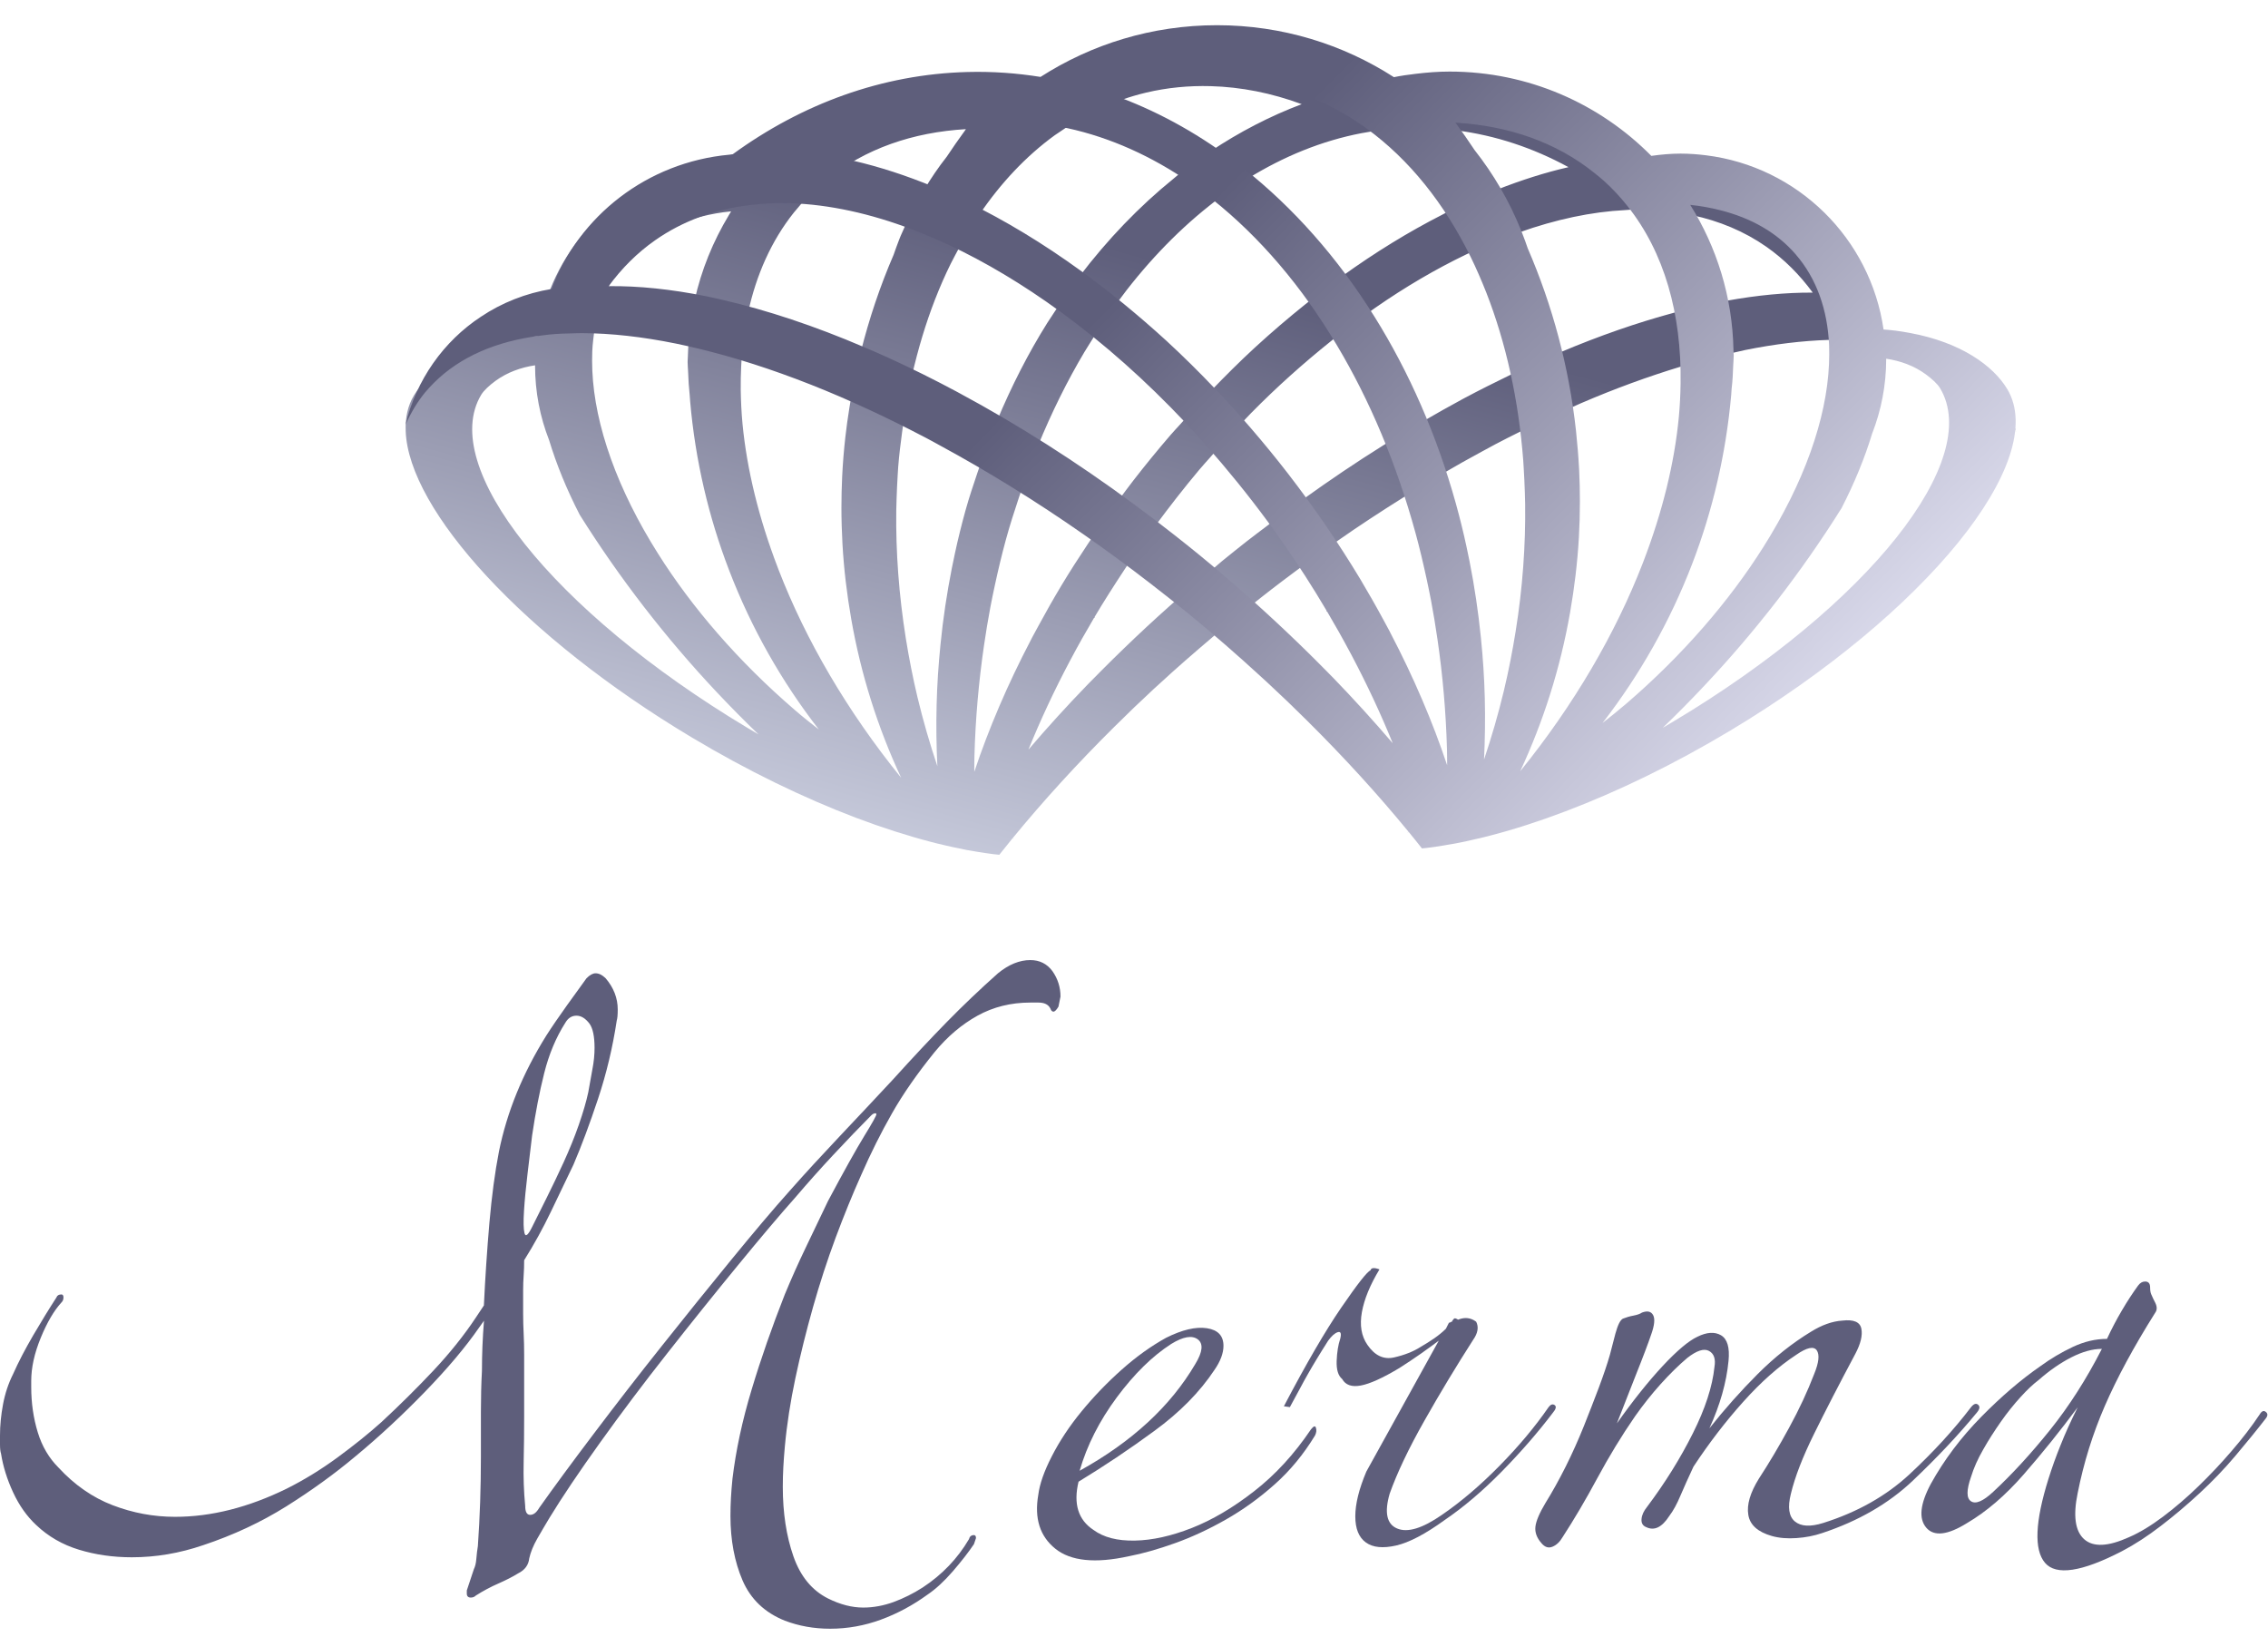 <svg width="73" height="53" viewBox="0 0 73 53" fill="none" xmlns="http://www.w3.org/2000/svg">
<path d="M34.134 32.068L34.069 32.392C34.004 32.501 33.949 32.553 33.908 32.553C33.865 32.553 33.832 32.52 33.81 32.455C33.745 32.324 33.617 32.261 33.421 32.261H33.162C32.536 32.261 31.969 32.403 31.463 32.683C30.956 32.964 30.496 33.353 30.087 33.849C29.526 34.541 29.066 35.2 28.712 35.824C28.355 36.45 28.026 37.11 27.724 37.799C27.443 38.425 27.168 39.101 26.898 39.823C26.629 40.547 26.387 41.291 26.169 42.059C25.953 42.827 25.763 43.587 25.602 44.342C25.442 45.099 25.327 45.832 25.262 46.545C25.24 46.782 25.224 47.006 25.213 47.21C25.202 47.414 25.196 47.627 25.196 47.842C25.196 48.684 25.311 49.43 25.537 50.078C25.763 50.726 26.136 51.178 26.653 51.437C27.043 51.631 27.419 51.729 27.786 51.729C28.11 51.729 28.434 51.669 28.759 51.552C29.083 51.432 29.396 51.277 29.698 51.083C30.324 50.672 30.82 50.154 31.188 49.528C31.209 49.441 31.264 49.397 31.348 49.397C31.392 49.397 31.414 49.43 31.414 49.495L31.348 49.689C31.174 49.947 30.948 50.239 30.668 50.563C30.387 50.887 30.117 51.135 29.859 51.309C29.382 51.655 28.881 51.925 28.353 52.118C27.824 52.312 27.28 52.41 26.719 52.41C26.201 52.41 25.714 52.323 25.262 52.151C24.614 51.892 24.162 51.459 23.9 50.854C23.641 50.25 23.511 49.558 23.511 48.782C23.511 48.588 23.516 48.392 23.527 48.199C23.538 48.005 23.554 47.798 23.576 47.583C23.685 46.676 23.889 45.72 24.192 44.718C24.494 43.712 24.851 42.694 25.259 41.656C25.474 41.138 25.7 40.632 25.94 40.133C26.177 39.638 26.414 39.139 26.653 38.643C27.171 37.671 27.56 36.976 27.819 36.554C28.078 36.132 28.208 35.9 28.208 35.857C28.208 35.835 28.198 35.824 28.176 35.824C28.132 35.824 28.089 35.846 28.045 35.889C27.677 36.257 27.274 36.679 26.83 37.153C26.387 37.627 25.983 38.082 25.616 38.513C25.098 39.095 24.472 39.836 23.737 40.733C23.001 41.629 22.252 42.563 21.487 43.535C20.719 44.508 19.997 45.469 19.317 46.417C18.636 47.368 18.091 48.177 17.683 48.847C17.552 49.062 17.424 49.285 17.293 49.511C17.163 49.738 17.078 49.95 17.035 50.144C17.013 50.359 16.893 50.522 16.678 50.628C16.503 50.737 16.294 50.843 16.046 50.953C15.798 51.061 15.556 51.189 15.316 51.342C15.273 51.386 15.218 51.407 15.155 51.407C15.068 51.407 15.025 51.364 15.025 51.277V51.178L15.251 50.498C15.294 50.41 15.322 50.299 15.332 50.157C15.343 50.015 15.36 49.882 15.381 49.751C15.447 48.822 15.479 47.861 15.479 46.869C15.479 46.374 15.479 45.892 15.479 45.428C15.479 44.965 15.49 44.527 15.512 44.115C15.512 43.857 15.518 43.593 15.528 43.323C15.539 43.053 15.556 42.778 15.578 42.498L15.417 42.724C14.984 43.35 14.401 44.042 13.668 44.797C12.933 45.554 12.19 46.243 11.433 46.869C10.763 47.431 10.025 47.964 9.213 48.474C8.404 48.98 7.514 49.397 6.541 49.721C5.784 49.98 5.019 50.111 4.243 50.111C3.638 50.111 3.072 50.029 2.544 49.868C2.015 49.708 1.555 49.443 1.168 49.076C0.866 48.795 0.618 48.444 0.422 48.022C0.226 47.599 0.098 47.185 0.033 46.774C0.011 46.709 0 46.613 0 46.483V46.191C0 45.867 0.033 45.532 0.098 45.186C0.163 44.84 0.27 44.516 0.422 44.214C0.594 43.824 0.812 43.41 1.07 42.966C1.329 42.525 1.577 42.119 1.816 41.751C1.838 41.686 1.893 41.653 1.977 41.653C2.021 41.653 2.043 41.686 2.043 41.751C2.043 41.817 2.021 41.871 1.977 41.912C1.74 42.171 1.517 42.549 1.313 43.045C1.108 43.544 1.005 44.007 1.005 44.437V44.63C1.005 45.148 1.076 45.635 1.215 46.088C1.353 46.542 1.577 46.918 1.879 47.221C2.397 47.782 2.979 48.188 3.627 48.436C4.276 48.684 4.943 48.809 5.635 48.809C6.8 48.809 7.998 48.506 9.229 47.902C9.79 47.621 10.335 47.286 10.866 46.897C11.395 46.507 11.866 46.131 12.274 45.764C12.857 45.224 13.412 44.674 13.941 44.113C14.469 43.552 14.929 42.98 15.316 42.397L15.575 42.007C15.618 41.1 15.678 40.215 15.752 39.351C15.828 38.488 15.929 37.723 16.06 37.053C16.318 35.778 16.825 34.538 17.582 33.326C17.775 33.024 17.999 32.7 18.246 32.354C18.494 32.008 18.704 31.716 18.878 31.479C18.987 31.37 19.082 31.319 19.17 31.319C19.279 31.319 19.385 31.373 19.494 31.479C19.752 31.782 19.883 32.117 19.883 32.484C19.883 32.656 19.872 32.776 19.851 32.841C19.72 33.705 19.521 34.541 19.251 35.353C18.982 36.162 18.718 36.87 18.459 37.475C18.222 37.973 17.98 38.48 17.729 38.997C17.481 39.515 17.195 40.035 16.871 40.553C16.871 40.727 16.866 40.888 16.855 41.038C16.844 41.19 16.838 41.351 16.838 41.522V42.269C16.838 42.484 16.844 42.702 16.855 42.917C16.866 43.132 16.871 43.361 16.871 43.598V45.573C16.871 46.069 16.866 46.562 16.855 47.046C16.844 47.531 16.86 48.002 16.904 48.455C16.904 48.648 16.958 48.746 17.064 48.746C17.173 48.746 17.269 48.67 17.356 48.52C17.83 47.85 18.418 47.052 19.121 46.123C19.823 45.194 20.55 44.254 21.307 43.304C22.062 42.353 22.803 41.435 23.527 40.55C24.251 39.665 24.881 38.918 25.422 38.314C25.918 37.752 26.455 37.17 27.026 36.565C27.598 35.96 28.176 35.345 28.759 34.718C29.385 34.026 29.957 33.416 30.474 32.888C30.992 32.359 31.542 31.834 32.125 31.316C32.47 31.035 32.816 30.894 33.162 30.894C33.464 30.894 33.701 31.014 33.876 31.251C34.047 31.496 34.134 31.765 34.134 32.068ZM19.137 33.718C19.137 33.351 19.082 33.092 18.976 32.942C18.846 32.771 18.707 32.683 18.554 32.683C18.402 32.683 18.285 32.76 18.197 32.91C17.895 33.383 17.669 33.925 17.517 34.53C17.364 35.135 17.236 35.805 17.127 36.538C17.084 36.905 17.035 37.314 16.98 37.769C16.926 38.224 16.887 38.621 16.866 38.967C16.844 39.313 16.849 39.55 16.882 39.681C16.915 39.812 16.996 39.746 17.124 39.488C17.255 39.229 17.41 38.916 17.593 38.548C17.775 38.18 17.96 37.799 18.143 37.398C18.325 36.998 18.489 36.6 18.628 36.2C18.767 35.8 18.87 35.451 18.935 35.146C18.979 34.909 19.023 34.666 19.066 34.416C19.115 34.168 19.137 33.936 19.137 33.718Z" fill="#5E5E7B"/>
<path d="M42.327 46.191C41.959 46.796 41.529 47.319 41.03 47.763C40.532 48.207 40.009 48.583 39.459 48.896C38.909 49.209 38.361 49.463 37.822 49.656C37.283 49.849 36.785 49.991 36.332 50.078C35.254 50.315 34.464 50.234 33.969 49.836C33.47 49.435 33.288 48.858 33.419 48.103C33.462 47.758 33.606 47.343 33.857 46.856C34.105 46.371 34.423 45.889 34.813 45.415C35.202 44.941 35.633 44.492 36.109 44.069C36.583 43.647 37.06 43.309 37.533 43.048C38.051 42.789 38.489 42.686 38.846 42.74C39.203 42.795 39.38 42.983 39.38 43.307C39.38 43.544 39.282 43.805 39.089 44.083C38.615 44.797 37.972 45.448 37.16 46.041C36.352 46.635 35.535 47.18 34.715 47.679C34.543 48.392 34.704 48.91 35.2 49.234C35.524 49.471 35.965 49.585 36.529 49.574C37.09 49.563 37.7 49.427 38.359 49.169C39.018 48.91 39.688 48.515 40.366 47.986C41.047 47.458 41.657 46.793 42.196 45.995C42.283 45.886 42.335 45.87 42.356 45.946C42.381 46.025 42.37 46.104 42.327 46.191ZM38.473 43.892C38.71 43.503 38.737 43.239 38.555 43.1C38.372 42.961 38.086 43.007 37.697 43.247C37.092 43.636 36.51 44.208 35.948 44.963C35.387 45.72 34.987 46.507 34.75 47.327C36.433 46.396 37.675 45.252 38.473 43.892Z" fill="#5E5E7B"/>
<path d="M41.324 45.252C42.038 43.89 42.653 42.833 43.17 42.078C43.688 41.324 44.001 40.923 44.11 40.88C44.132 40.793 44.227 40.782 44.401 40.847C44.099 41.346 43.911 41.803 43.835 42.223C43.759 42.645 43.819 42.994 44.012 43.274C44.249 43.62 44.535 43.756 44.87 43.68C45.205 43.604 45.491 43.492 45.728 43.34C45.877 43.252 46.025 43.163 46.166 43.064C46.305 42.966 46.43 42.866 46.539 42.757L46.637 42.563C46.659 42.563 46.675 42.558 46.686 42.547C46.697 42.536 46.714 42.531 46.735 42.531C46.735 42.509 46.757 42.476 46.801 42.432C46.822 42.411 46.866 42.422 46.931 42.465C47.147 42.378 47.34 42.4 47.514 42.531C47.601 42.702 47.569 42.898 47.416 43.114C46.877 43.955 46.351 44.824 45.845 45.72C45.338 46.616 44.965 47.401 44.728 48.068C44.554 48.673 44.636 49.046 44.971 49.185C45.306 49.327 45.785 49.18 46.411 48.746C47.038 48.316 47.659 47.785 48.274 47.158C48.889 46.532 49.412 45.906 49.845 45.279C49.911 45.192 49.976 45.17 50.039 45.214C50.104 45.257 50.082 45.344 49.973 45.472C49.497 46.099 48.952 46.725 48.337 47.352C47.721 47.978 47.111 48.496 46.507 48.907C45.88 49.362 45.357 49.637 44.935 49.733C44.513 49.828 44.189 49.798 43.963 49.634C43.737 49.471 43.623 49.193 43.623 48.793C43.623 48.392 43.742 47.913 43.979 47.352L46.31 43.141C46.136 43.272 45.943 43.41 45.728 43.563C45.513 43.715 45.284 43.865 45.047 44.018C44.508 44.342 44.091 44.53 43.8 44.584C43.508 44.639 43.309 44.568 43.2 44.375C43.07 44.266 43.013 44.072 43.023 43.792C43.034 43.511 43.072 43.274 43.138 43.078C43.181 42.907 43.154 42.836 43.056 42.868C42.958 42.901 42.857 42.994 42.748 43.143C42.596 43.38 42.473 43.582 42.375 43.743C42.277 43.903 42.185 44.061 42.1 44.211C42.013 44.364 41.926 44.519 41.842 44.68C41.754 44.84 41.648 45.042 41.517 45.279L41.324 45.252Z" fill="#5E5E7B"/>
<path d="M63.637 45.445C63.032 46.181 62.34 46.913 61.564 47.649C60.788 48.384 59.816 48.945 58.65 49.332C58.392 49.419 58.117 49.474 57.825 49.493C57.534 49.514 57.27 49.493 57.033 49.427C56.578 49.297 56.325 49.071 56.273 48.746C56.218 48.422 56.333 48.033 56.613 47.581C56.937 47.085 57.261 46.54 57.585 45.944C57.91 45.35 58.179 44.772 58.394 44.211C58.544 43.843 58.571 43.59 58.476 43.451C58.378 43.312 58.157 43.358 57.812 43.598C57.251 43.966 56.684 44.467 56.112 45.105C55.54 45.742 55.006 46.439 54.508 47.194C54.337 47.562 54.195 47.875 54.086 48.133C53.977 48.392 53.86 48.61 53.729 48.782C53.492 49.15 53.244 49.267 52.983 49.139C52.874 49.095 52.825 49.008 52.836 48.88C52.847 48.749 52.907 48.621 53.013 48.49C53.596 47.714 54.086 46.924 54.486 46.126C54.887 45.328 55.118 44.614 55.183 43.988C55.227 43.729 55.167 43.555 55.006 43.47C54.846 43.383 54.611 43.459 54.309 43.696C54.029 43.933 53.743 44.214 53.451 44.538C53.16 44.862 52.885 45.208 52.626 45.576C52.193 46.202 51.79 46.867 51.412 47.567C51.033 48.27 50.66 48.902 50.295 49.463C50.208 49.612 50.102 49.716 49.971 49.77C49.84 49.825 49.723 49.787 49.614 49.656C49.462 49.484 49.399 49.305 49.421 49.122C49.443 48.94 49.552 48.684 49.745 48.362C49.96 48.016 50.175 47.63 50.393 47.197C50.608 46.766 50.802 46.333 50.976 45.9C51.147 45.469 51.311 45.053 51.461 44.652C51.61 44.252 51.73 43.903 51.817 43.598C51.861 43.427 51.921 43.198 51.994 42.917C52.071 42.637 52.15 42.476 52.237 42.432C52.346 42.389 52.457 42.356 52.577 42.334C52.694 42.312 52.787 42.28 52.852 42.236C53.024 42.171 53.144 42.198 53.209 42.318C53.274 42.438 53.253 42.648 53.144 42.95C53.1 43.081 53.035 43.258 52.95 43.484C52.863 43.71 52.768 43.961 52.659 44.23C52.55 44.5 52.444 44.775 52.335 45.056C52.226 45.336 52.131 45.584 52.043 45.802C52.561 45.069 53.054 44.453 53.517 43.955C53.98 43.459 54.353 43.146 54.633 43.015C54.936 42.865 55.189 42.849 55.393 42.966C55.597 43.086 55.679 43.361 55.636 43.792C55.57 44.483 55.366 45.205 55.02 45.962C55.516 45.336 56.036 44.753 56.575 44.214C57.114 43.675 57.686 43.22 58.291 42.852C58.637 42.637 58.972 42.517 59.296 42.495C59.663 42.452 59.868 42.539 59.911 42.754C59.955 42.969 59.889 43.239 59.718 43.563C59.2 44.535 58.757 45.393 58.389 46.14C58.021 46.886 57.773 47.526 57.643 48.068C57.534 48.501 57.577 48.798 57.773 48.959C57.969 49.12 58.269 49.136 58.68 49.008C59.78 48.662 60.709 48.139 61.466 47.436C62.221 46.733 62.88 46.017 63.441 45.282C63.528 45.173 63.601 45.148 63.667 45.2C63.735 45.257 63.724 45.339 63.637 45.445Z" fill="#5E5E7B"/>
<path d="M72.931 45.641C72.629 46.031 72.299 46.434 71.943 46.856C71.586 47.278 71.202 47.676 70.793 48.054C70.382 48.433 69.968 48.784 69.546 49.106C69.124 49.43 68.71 49.7 68.299 49.915C67.003 50.585 66.177 50.708 65.821 50.288C65.464 49.866 65.502 48.964 65.935 47.583C66.044 47.237 66.172 46.875 66.325 46.499C66.474 46.12 66.659 45.717 66.875 45.284C66.314 46.041 65.736 46.758 65.142 47.439C64.549 48.12 63.939 48.643 63.312 49.011C62.686 49.4 62.248 49.449 62 49.158C61.752 48.866 61.801 48.398 62.147 47.749C62.577 46.973 63.119 46.254 63.767 45.595C64.415 44.936 65.053 44.391 65.679 43.958C66.003 43.721 66.349 43.517 66.717 43.342C67.084 43.17 67.449 43.083 67.817 43.083C67.967 42.759 68.13 42.451 68.302 42.16C68.473 41.868 68.647 41.604 68.819 41.367C68.884 41.28 68.958 41.237 69.045 41.237C69.154 41.237 69.206 41.302 69.206 41.43C69.206 41.517 69.217 41.588 69.238 41.64C69.26 41.694 69.282 41.743 69.304 41.787L69.369 41.917C69.434 42.048 69.434 42.154 69.369 42.242C68.677 43.342 68.138 44.342 67.749 45.238C67.359 46.134 67.068 47.068 66.875 48.041C66.722 48.776 66.793 49.272 67.084 49.531C67.376 49.79 67.855 49.768 68.525 49.465C68.871 49.316 69.238 49.092 69.625 48.801C70.012 48.509 70.39 48.185 70.758 47.828C71.126 47.471 71.483 47.096 71.826 46.695C72.171 46.295 72.474 45.903 72.733 45.513C72.798 45.404 72.863 45.38 72.926 45.431C72.997 45.483 72.997 45.554 72.931 45.641ZM67.653 43.405C67.351 43.405 67.022 43.497 66.665 43.68C66.308 43.862 65.957 44.108 65.614 44.41C65.439 44.541 65.246 44.723 65.031 44.96C64.816 45.197 64.603 45.461 64.399 45.753C64.195 46.044 64.004 46.341 63.833 46.644C63.658 46.946 63.53 47.237 63.443 47.518C63.291 47.951 63.291 48.215 63.443 48.31C63.593 48.409 63.833 48.305 64.157 48.003C64.761 47.442 65.371 46.777 65.987 46.011C66.6 45.246 67.155 44.377 67.653 43.405Z" fill="#5E5E7B"/>
<path d="M64.877 13.869C64.73 13.259 64.485 12.69 64.164 12.169C63.606 11.627 62.712 11.148 61.484 10.919C61.138 10.854 60.858 10.821 60.632 10.807C60.566 10.363 60.455 9.936 60.308 9.527C60.264 9.519 60.223 9.505 60.18 9.5C59.303 7.152 57.108 5.422 54.463 5.18C54.425 5.174 54.387 5.169 54.349 5.164C54.346 5.161 54.341 5.158 54.338 5.155C54.259 5.153 54.18 5.147 54.099 5.147C53.777 5.147 53.464 5.177 53.156 5.221C51.745 3.796 49.869 2.837 47.775 2.581C47.451 2.549 47.127 2.524 46.797 2.516C46.669 2.513 46.541 2.513 46.413 2.516C45.86 2.519 45.316 2.557 44.776 2.63C44.665 2.644 44.553 2.658 44.441 2.677C42.856 1.661 40.98 1.059 38.968 1.021C36.955 1.059 35.079 1.661 33.494 2.677C33.382 2.658 33.27 2.647 33.159 2.63C33.129 2.649 33.096 2.666 33.066 2.685C32.84 2.638 32.609 2.609 32.377 2.579C32.097 2.546 31.811 2.524 31.522 2.516C31.44 2.513 31.359 2.508 31.277 2.508C30.898 2.508 30.528 2.538 30.16 2.581C28.066 2.837 26.19 3.793 24.779 5.221C24.471 5.177 24.158 5.147 23.837 5.147C23.755 5.147 23.676 5.153 23.597 5.155C23.404 5.164 23.21 5.18 23.02 5.202C20.514 5.512 18.453 7.223 17.628 9.527C17.48 9.938 17.369 10.363 17.303 10.807C17.077 10.821 16.8 10.854 16.451 10.919C15.22 11.148 14.329 11.627 13.771 12.169C13.583 12.352 13.434 12.54 13.322 12.725C13.126 13.055 13.041 13.441 13.058 13.866C13.058 13.869 13.058 13.872 13.058 13.874C13.153 16.421 16.857 20.494 22.257 23.724C24.063 24.805 25.863 25.674 27.543 26.312C28.393 26.633 29.21 26.895 29.983 27.096C30.038 27.11 30.09 27.123 30.144 27.137C30.237 27.162 30.329 27.181 30.422 27.203C30.509 27.221 30.596 27.243 30.683 27.262H30.686C30.828 27.292 30.969 27.322 31.108 27.35C31.163 27.36 31.214 27.369 31.269 27.377C31.326 27.388 31.383 27.399 31.44 27.407C31.623 27.437 31.802 27.464 31.977 27.486C32.039 27.494 32.102 27.499 32.165 27.505C32.304 27.331 32.445 27.153 32.587 26.979C32.606 26.985 32.625 26.987 32.647 26.993C32.628 26.987 32.611 26.982 32.592 26.974C33.578 25.772 34.673 24.571 35.871 23.384C36.282 22.975 36.705 22.569 37.14 22.166C37.2 22.111 37.26 22.057 37.32 22.003C37.851 21.512 38.407 21.03 38.97 20.551C39.21 20.346 39.447 20.142 39.692 19.941C39.883 19.783 40.076 19.636 40.269 19.483C40.482 19.314 40.694 19.142 40.907 18.979C41.187 18.761 41.468 18.554 41.748 18.344C42.138 18.056 42.527 17.772 42.919 17.497C42.957 17.47 42.995 17.443 43.034 17.416C43.739 16.922 44.444 16.462 45.147 16.021C45.593 15.743 46.037 15.471 46.479 15.215C46.882 14.98 47.282 14.754 47.682 14.539C47.835 14.457 47.987 14.373 48.14 14.291C48.396 14.158 48.649 14.027 48.905 13.902C48.957 13.874 49.011 13.847 49.063 13.82C49.578 13.564 50.09 13.33 50.593 13.106C50.692 13.063 50.79 13.017 50.885 12.976C51.985 12.502 53.053 12.115 54.082 11.802C54.248 11.753 54.414 11.698 54.578 11.652C54.608 11.644 54.638 11.636 54.67 11.627C55.049 11.521 55.422 11.431 55.79 11.35C55.92 11.319 56.051 11.29 56.179 11.262C57.121 11.072 58.012 10.965 58.848 10.938C58.965 10.935 59.085 10.927 59.202 10.927C59.262 10.927 59.322 10.927 59.382 10.93C59.687 10.933 59.984 10.946 60.267 10.974C60.365 10.982 60.458 10.995 60.553 11.009C61.258 11.099 61.901 11.268 62.47 11.518C63.047 11.772 63.548 12.104 63.968 12.526C64.069 12.627 64.169 12.73 64.259 12.842C64.515 13.155 64.717 13.501 64.883 13.872C64.886 13.874 64.886 13.877 64.888 13.883C64.88 13.88 64.88 13.874 64.877 13.869ZM24.063 23.424C17.756 19.646 14.112 15.002 15.487 12.706C15.574 12.562 15.746 12.406 15.944 12.259C16.32 11.984 16.762 11.823 17.222 11.755C17.222 11.758 17.222 11.758 17.222 11.761C17.222 12.608 17.382 13.42 17.674 14.163C17.911 14.945 18.24 15.751 18.66 16.566C19.948 18.617 21.432 20.534 23.085 22.289C23.518 22.746 23.959 23.196 24.414 23.631C24.297 23.563 24.18 23.495 24.063 23.424ZM24.752 23.828C24.833 23.877 24.861 23.89 24.752 23.828V23.828ZM25.596 22.858C23.766 21.286 22.273 19.551 21.179 17.813C19.88 15.757 19.142 13.703 19.065 11.924C19.057 11.717 19.055 11.513 19.063 11.311C19.068 11.186 19.079 11.063 19.093 10.941C19.196 9.96 19.537 9.094 20.133 8.397C20.746 7.683 21.582 7.22 22.562 6.972C22.873 6.893 23.194 6.833 23.532 6.801C23.507 6.841 23.483 6.885 23.458 6.926C22.952 7.765 22.573 8.688 22.355 9.674C22.235 10.216 22.165 10.775 22.145 11.35C22.143 11.39 22.14 11.431 22.14 11.475C22.14 11.532 22.132 11.589 22.132 11.649C22.132 11.755 22.145 11.859 22.148 11.965C22.156 12.221 22.173 12.474 22.2 12.725C22.205 12.79 22.208 12.856 22.214 12.918C22.38 14.817 22.81 16.642 23.469 18.353C24.18 20.207 25.157 21.929 26.356 23.474C26.102 23.275 25.846 23.076 25.596 22.858ZM25.065 18.347C25.054 18.317 25.043 18.29 25.032 18.26C24.425 16.675 24.041 15.114 23.899 13.637C23.864 13.267 23.848 12.905 23.842 12.545C23.839 12.295 23.845 12.047 23.856 11.802C23.883 11.202 23.956 10.622 24.076 10.069C24.34 8.846 24.828 7.748 25.555 6.836C25.574 6.811 25.599 6.787 25.618 6.762C25.828 6.506 26.053 6.261 26.304 6.035C26.407 5.94 26.517 5.853 26.625 5.768C27.854 4.782 29.384 4.256 31.089 4.156C31.078 4.169 31.07 4.183 31.062 4.197C30.86 4.472 30.664 4.755 30.474 5.041C30.207 5.379 29.967 5.736 29.744 6.103C29.477 6.545 29.24 7.005 29.038 7.482C29.019 7.525 29 7.566 28.981 7.61C28.965 7.65 28.948 7.694 28.932 7.735C28.872 7.887 28.818 8.043 28.763 8.198C28.328 9.203 27.976 10.252 27.704 11.333C27.557 11.916 27.437 12.507 27.342 13.106C27.29 13.428 27.244 13.749 27.208 14.076C27.162 14.49 27.127 14.91 27.107 15.332C27.091 15.669 27.083 16.007 27.083 16.348C27.083 16.735 27.096 17.116 27.116 17.497C27.162 18.32 27.26 19.129 27.399 19.922C27.712 21.714 28.257 23.427 29.006 25.029C27.26 22.874 25.934 20.589 25.065 18.347ZM31.078 16.419C30.953 16.871 30.838 17.331 30.738 17.797C30.702 17.958 30.67 18.121 30.637 18.282C30.479 19.083 30.354 19.902 30.272 20.736C30.207 21.376 30.163 22.024 30.147 22.681C30.13 23.346 30.139 24.005 30.171 24.656C29.929 23.936 29.714 23.198 29.531 22.436C29.379 21.798 29.256 21.166 29.155 20.537C28.932 19.137 28.831 17.759 28.848 16.43C28.85 16.304 28.853 16.182 28.858 16.056C28.867 15.795 28.878 15.539 28.894 15.283C28.899 15.198 28.905 15.111 28.91 15.027C28.94 14.645 28.986 14.275 29.036 13.905C29.117 13.281 29.221 12.673 29.354 12.085C29.55 11.23 29.795 10.41 30.095 9.639C30.25 9.241 30.419 8.854 30.602 8.484C30.651 8.386 30.702 8.293 30.751 8.198C30.985 7.746 31.241 7.315 31.517 6.912C32.211 5.891 33.023 5.025 33.949 4.352C33.984 4.327 34.019 4.306 34.055 4.281C34.482 3.981 34.929 3.714 35.397 3.499C35.871 3.281 36.367 3.104 36.882 2.982C37.571 2.818 38.27 2.753 38.968 2.772C39.951 2.799 40.934 2.995 41.898 3.352C40.877 3.736 39.896 4.246 38.968 4.864C38.654 5.071 38.349 5.292 38.047 5.526C38.004 5.558 37.96 5.594 37.916 5.629C37.867 5.667 37.818 5.711 37.769 5.752C36.666 6.645 35.651 7.702 34.744 8.895C34.452 9.279 34.175 9.677 33.908 10.088C33.84 10.192 33.772 10.293 33.706 10.396C33.093 11.374 32.557 12.428 32.091 13.54C31.862 14.084 31.653 14.645 31.459 15.217C31.326 15.612 31.192 16.01 31.078 16.419ZM31.359 24.838C31.361 24.669 31.359 24.503 31.364 24.334C31.397 23.117 31.503 21.929 31.672 20.771C31.732 20.357 31.8 19.946 31.876 19.543C31.92 19.309 31.969 19.077 32.018 18.848C32.127 18.344 32.244 17.849 32.377 17.364C32.502 16.906 32.644 16.465 32.791 16.024C32.982 15.446 33.189 14.882 33.412 14.338C33.85 13.27 34.349 12.262 34.904 11.328C34.972 11.216 35.041 11.11 35.109 10.998C35.367 10.581 35.64 10.178 35.92 9.791C36.819 8.56 37.824 7.495 38.91 6.632C38.929 6.618 38.949 6.604 38.965 6.588C39.079 6.498 39.191 6.408 39.308 6.324C39.493 6.188 39.681 6.054 39.874 5.929C39.97 5.866 40.068 5.806 40.163 5.746C41.321 5.03 42.549 4.529 43.829 4.284C43.845 4.281 43.861 4.278 43.878 4.276C44.542 4.153 45.22 4.093 45.909 4.112C46.024 4.115 46.135 4.126 46.247 4.134C46.457 4.148 46.664 4.167 46.871 4.194C48.134 4.355 49.346 4.758 50.485 5.379C49.736 5.55 48.968 5.795 48.189 6.101C48.08 6.144 47.968 6.185 47.859 6.231C47.513 6.376 47.162 6.534 46.813 6.705C46.683 6.768 46.549 6.841 46.419 6.91C45.346 7.457 44.264 8.119 43.191 8.893C43.172 8.906 43.156 8.917 43.137 8.931C42.761 9.203 42.385 9.495 42.012 9.794C41.468 10.23 40.926 10.693 40.392 11.183C39.91 11.627 39.436 12.098 38.968 12.586C38.921 12.635 38.872 12.681 38.826 12.73C38.545 13.027 38.27 13.338 37.995 13.646C37.889 13.766 37.78 13.874 37.677 13.997C37.271 14.468 36.871 14.956 36.478 15.463C36.318 15.669 36.165 15.877 36.013 16.084C35.667 16.552 35.335 17.023 35.019 17.497C34.722 17.944 34.433 18.391 34.164 18.84C33.9 19.279 33.652 19.717 33.415 20.156C33.349 20.278 33.279 20.401 33.216 20.523C33.205 20.545 33.194 20.567 33.183 20.589C32.432 22.022 31.824 23.446 31.359 24.838ZM55.577 9.677C55.455 9.699 55.335 9.718 55.21 9.742C55.033 9.778 54.85 9.821 54.668 9.862C54.404 9.922 54.131 9.998 53.859 10.069C52.699 10.383 51.484 10.802 50.229 11.333C50.193 11.347 50.16 11.36 50.125 11.374C49.853 11.491 49.578 11.611 49.3 11.736C49.063 11.845 48.821 11.962 48.581 12.079C48.104 12.311 47.622 12.551 47.138 12.809C47.105 12.826 47.075 12.842 47.042 12.861C46.645 13.074 46.244 13.303 45.844 13.534C45.406 13.79 44.964 14.057 44.52 14.332C43.654 14.874 42.788 15.457 41.922 16.081C41.756 16.201 41.593 16.312 41.427 16.432C41.203 16.596 40.98 16.77 40.76 16.939C40.55 17.1 40.34 17.252 40.13 17.418C39.861 17.631 39.594 17.843 39.327 18.061C39.205 18.162 39.09 18.268 38.968 18.369C38.526 18.737 38.088 19.104 37.669 19.48C37.151 19.941 36.647 20.409 36.163 20.878C35.926 21.106 35.691 21.338 35.46 21.57C35.31 21.719 35.163 21.869 35.016 22.019C34.341 22.716 33.701 23.419 33.102 24.122C33.486 23.177 33.929 22.226 34.433 21.275C34.45 21.245 34.463 21.218 34.48 21.188C34.711 20.752 34.956 20.319 35.212 19.886C35.223 19.881 35.231 19.875 35.242 19.872C35.237 19.867 35.234 19.864 35.228 19.859C35.531 19.349 35.855 18.843 36.187 18.339C36.34 18.11 36.487 17.881 36.645 17.655C36.816 17.41 36.996 17.176 37.173 16.936C37.639 16.307 38.112 15.697 38.6 15.117C38.72 14.975 38.842 14.841 38.965 14.703C39.128 14.515 39.292 14.327 39.458 14.144C39.616 13.97 39.779 13.806 39.94 13.637C40.046 13.526 40.152 13.411 40.258 13.303C41.094 12.453 41.955 11.687 42.824 10.99C43.224 10.668 43.624 10.363 44.028 10.077C44.106 10.02 44.185 9.958 44.267 9.903C45.239 9.228 46.217 8.656 47.187 8.19C47.41 8.081 47.633 7.975 47.854 7.879C48.083 7.781 48.311 7.686 48.537 7.601C48.54 7.604 48.54 7.61 48.543 7.612C48.548 7.607 48.554 7.599 48.559 7.593C48.674 7.55 48.785 7.517 48.897 7.479C50.079 7.059 51.228 6.814 52.317 6.76C52.375 6.757 52.434 6.749 52.492 6.746C52.941 6.732 53.38 6.754 53.807 6.806C54.036 6.833 54.257 6.88 54.477 6.926C55.338 7.111 56.138 7.441 56.852 7.939C57.432 8.345 57.928 8.844 58.347 9.416C57.484 9.41 56.558 9.5 55.577 9.677Z" fill="url(#paint0_linear)"/>
<path d="M13.05 13.675C13.216 13.3 13.42 12.951 13.676 12.635C13.769 12.523 13.867 12.42 13.967 12.319C14.387 11.899 14.891 11.564 15.465 11.311C16.037 11.06 16.677 10.892 17.383 10.802C17.478 10.788 17.573 10.777 17.668 10.766C17.954 10.739 18.251 10.726 18.553 10.723C18.613 10.723 18.673 10.72 18.733 10.72C19.667 10.723 20.678 10.837 21.753 11.055C22.244 11.156 22.745 11.278 23.259 11.42C23.289 11.428 23.319 11.436 23.352 11.445C24.531 11.777 25.768 12.218 27.045 12.768C27.644 13.027 28.254 13.308 28.869 13.613C29.174 13.765 29.482 13.921 29.793 14.084C29.945 14.163 30.098 14.248 30.25 14.332C31.781 15.16 33.339 16.122 34.899 17.211C35.61 17.707 36.318 18.227 37.026 18.774C37.432 19.088 37.837 19.407 38.241 19.736C39.066 20.412 39.855 21.101 40.613 21.798C40.672 21.852 40.732 21.907 40.792 21.962C41.228 22.365 41.65 22.77 42.061 23.179C43.26 24.367 44.357 25.571 45.34 26.769C45.321 26.775 45.305 26.78 45.286 26.788C45.305 26.785 45.324 26.78 45.346 26.775C45.49 26.949 45.629 27.126 45.768 27.3C45.831 27.292 45.893 27.289 45.956 27.281C46.13 27.259 46.31 27.232 46.492 27.202C46.55 27.194 46.607 27.183 46.664 27.172C46.718 27.161 46.77 27.153 46.825 27.145C46.963 27.118 47.105 27.091 47.247 27.058H47.249C47.337 27.039 47.424 27.02 47.511 26.998C47.603 26.976 47.696 26.954 47.789 26.933C47.843 26.919 47.895 26.905 47.949 26.892C48.723 26.693 49.542 26.429 50.389 26.107C52.07 25.47 53.87 24.601 55.675 23.52C61.983 19.741 65.983 14.817 64.608 12.521C64.161 11.774 63.121 11.017 61.479 10.715C61.133 10.649 60.852 10.617 60.626 10.603C60.202 7.669 57.862 5.362 54.91 4.997C54.643 4.964 54.371 4.943 54.093 4.943C53.772 4.943 53.459 4.973 53.151 5.016C51.495 3.341 49.197 2.303 46.656 2.303C46.283 2.303 45.918 2.333 45.556 2.377C45.324 2.404 45.093 2.437 44.866 2.483C43.224 1.426 41.269 0.811 39.172 0.811C37.08 0.811 35.13 1.423 33.491 2.475C32.72 2.352 31.933 2.295 31.135 2.317C28.382 2.39 25.811 3.344 23.586 4.962C23.548 4.967 23.51 4.973 23.472 4.978C20.828 5.221 18.633 6.95 17.756 9.298C16.925 9.434 16.151 9.742 15.479 10.192C14.275 10.984 13.396 12.226 13.05 13.675ZM34.798 8.721C33.575 7.833 32.342 7.089 31.122 6.495C30.77 6.326 30.422 6.166 30.076 6.021C29.183 5.651 28.303 5.365 27.451 5.169C28.774 4.447 30.196 4.017 31.688 3.924C31.8 3.916 31.912 3.905 32.026 3.902C32.731 3.883 33.426 3.943 34.109 4.074C35.495 4.338 36.824 4.902 38.063 5.716C38.254 5.842 38.442 5.975 38.63 6.111C38.763 6.209 38.897 6.313 39.028 6.419C40.544 7.626 41.904 9.216 43.034 11.115C44.093 12.888 44.951 14.928 45.561 17.151C45.694 17.636 45.811 18.134 45.92 18.636C45.969 18.867 46.018 19.099 46.062 19.33C46.138 19.736 46.206 20.145 46.266 20.559C46.435 21.714 46.541 22.904 46.574 24.122C46.579 24.29 46.577 24.457 46.579 24.625C46.114 23.231 45.506 21.806 44.76 20.379C44.749 20.357 44.738 20.335 44.728 20.314C44.662 20.191 44.594 20.068 44.529 19.946C44.292 19.507 44.041 19.069 43.78 18.63C43.094 17.492 42.32 16.358 41.465 15.25C41.076 14.746 40.675 14.258 40.267 13.784C39.891 13.346 39.507 12.926 39.117 12.518C38.603 11.976 38.08 11.461 37.549 10.971C36.642 10.143 35.724 9.391 34.798 8.721ZM42.538 3.287C43.047 3.521 43.532 3.804 43.989 4.136C45.357 5.131 46.49 6.547 47.337 8.269C47.519 8.639 47.685 9.026 47.843 9.423C48.472 11.036 48.878 12.861 49.028 14.811C49.033 14.896 49.039 14.983 49.044 15.067C49.06 15.323 49.071 15.582 49.08 15.841C49.082 15.966 49.088 16.089 49.09 16.214C49.107 17.543 49.009 18.922 48.783 20.322C48.682 20.951 48.559 21.583 48.407 22.22C48.224 22.983 48.009 23.721 47.767 24.44C47.797 23.789 47.808 23.133 47.791 22.465C47.775 21.809 47.731 21.161 47.666 20.521C47.582 19.684 47.459 18.867 47.301 18.066C47.268 17.903 47.236 17.742 47.2 17.581C47.1 17.116 46.985 16.655 46.86 16.203C46.247 14.002 45.354 11.97 44.235 10.181C43.058 8.299 41.631 6.683 40.024 5.414C39.981 5.378 39.937 5.346 39.894 5.31C38.698 4.384 37.407 3.649 36.045 3.137C37.693 2.527 39.398 2.371 41.062 2.766C41.569 2.894 42.064 3.069 42.538 3.287ZM51.31 5.558C51.419 5.645 51.528 5.733 51.631 5.825C51.904 6.073 52.154 6.34 52.38 6.626C53.573 8.121 54.126 10.104 54.093 12.335C54.088 12.695 54.071 13.057 54.036 13.428C53.894 14.904 53.51 16.465 52.903 18.05C52.892 18.08 52.881 18.107 52.87 18.137C51.999 20.379 50.675 22.662 48.93 24.819C49.676 23.217 50.221 21.507 50.536 19.712C50.675 18.916 50.773 18.11 50.82 17.287C50.842 16.906 50.852 16.525 50.852 16.138C50.852 15.797 50.844 15.457 50.828 15.122C50.806 14.7 50.771 14.283 50.727 13.866C50.501 11.799 49.967 9.824 49.172 7.988C49.12 7.833 49.063 7.677 49.003 7.525C48.987 7.484 48.971 7.44 48.954 7.4C48.578 6.468 48.075 5.605 47.462 4.828C47.263 4.529 47.059 4.234 46.846 3.946C48.551 4.047 50.079 4.572 51.31 5.558ZM58.873 11.101C58.881 11.3 58.878 11.505 58.87 11.714C58.794 13.493 58.056 15.547 56.757 17.603C55.662 19.338 54.169 21.076 52.339 22.648C52.089 22.863 51.833 23.065 51.58 23.266C52.775 21.722 53.753 20 54.466 18.145C55.123 16.435 55.553 14.61 55.722 12.711C55.727 12.646 55.733 12.58 55.735 12.518C55.765 12.267 55.779 12.014 55.787 11.758C55.79 11.652 55.803 11.548 55.803 11.442C55.803 11.382 55.795 11.328 55.795 11.268C55.763 9.551 55.256 7.953 54.404 6.593C54.741 6.626 55.063 6.686 55.373 6.765C56.353 7.013 57.19 7.476 57.802 8.19C58.475 8.971 58.821 9.968 58.873 11.101ZM53.519 23.419C53.216 23.596 52.77 23.857 53.519 23.419C53.973 22.983 54.417 22.534 54.847 22.076C56.501 20.322 57.985 18.407 59.273 16.353C59.692 15.539 60.022 14.732 60.259 13.951C60.55 13.207 60.711 12.395 60.711 11.548C60.711 11.545 60.711 11.545 60.711 11.543C61.171 11.611 61.612 11.771 61.988 12.047C62.187 12.194 62.358 12.349 62.446 12.493C63.821 14.792 60.18 19.436 53.87 23.212C53.753 23.283 53.636 23.351 53.519 23.419ZM23.268 9.652C23.085 9.611 22.905 9.568 22.726 9.532C21.606 9.306 20.555 9.197 19.591 9.208C20.011 8.636 20.506 8.138 21.086 7.732C21.982 7.105 23.009 6.738 24.128 6.599C24.553 6.547 24.991 6.525 25.444 6.539C26.685 6.58 28.012 6.868 29.376 7.389C29.381 7.394 29.387 7.402 29.392 7.408C29.395 7.405 29.395 7.4 29.398 7.397C29.624 7.484 29.853 7.577 30.081 7.675C31.266 8.187 32.472 8.871 33.668 9.701C35.03 10.646 36.38 11.785 37.674 13.101C37.944 13.373 38.208 13.656 38.472 13.945C38.761 14.261 39.047 14.582 39.33 14.918C40.005 15.716 40.662 16.56 41.285 17.453C41.794 18.181 42.266 18.916 42.701 19.654C42.696 19.66 42.693 19.663 42.688 19.668C42.699 19.673 42.707 19.679 42.718 19.682C42.974 20.115 43.219 20.55 43.45 20.984C43.467 21.014 43.48 21.041 43.497 21.071C44 22.021 44.444 22.972 44.828 23.917C44.227 23.215 43.589 22.512 42.914 21.814C42.77 21.665 42.62 21.515 42.47 21.365C42.238 21.133 42.007 20.902 41.767 20.673C40.776 19.717 39.722 18.774 38.603 17.857C38.336 17.639 38.066 17.424 37.799 17.214C37.369 16.876 36.936 16.546 36.503 16.228C34.627 14.844 32.737 13.648 30.887 12.654C30.855 12.638 30.825 12.621 30.792 12.602C30.065 12.213 29.341 11.853 28.63 11.529C28.352 11.404 28.08 11.281 27.805 11.167C26.222 10.489 24.695 9.982 23.268 9.652Z" fill="url(#paint1_linear)"/>
<defs>
<linearGradient id="paint0_linear" x1="33.674" y1="33.232" x2="40.197" y2="9.138" gradientUnits="userSpaceOnUse">
<stop offset="0.029" stop-color="#DADEED"/>
<stop offset="1" stop-color="#5E5E7B"/>
</linearGradient>
<linearGradient id="paint1_linear" x1="54.08" y1="27.989" x2="35.602" y2="9.876" gradientUnits="userSpaceOnUse">
<stop stop-color="#DCDCED"/>
<stop offset="1" stop-color="#5E5E7B"/>
</linearGradient>
</defs>
</svg>
